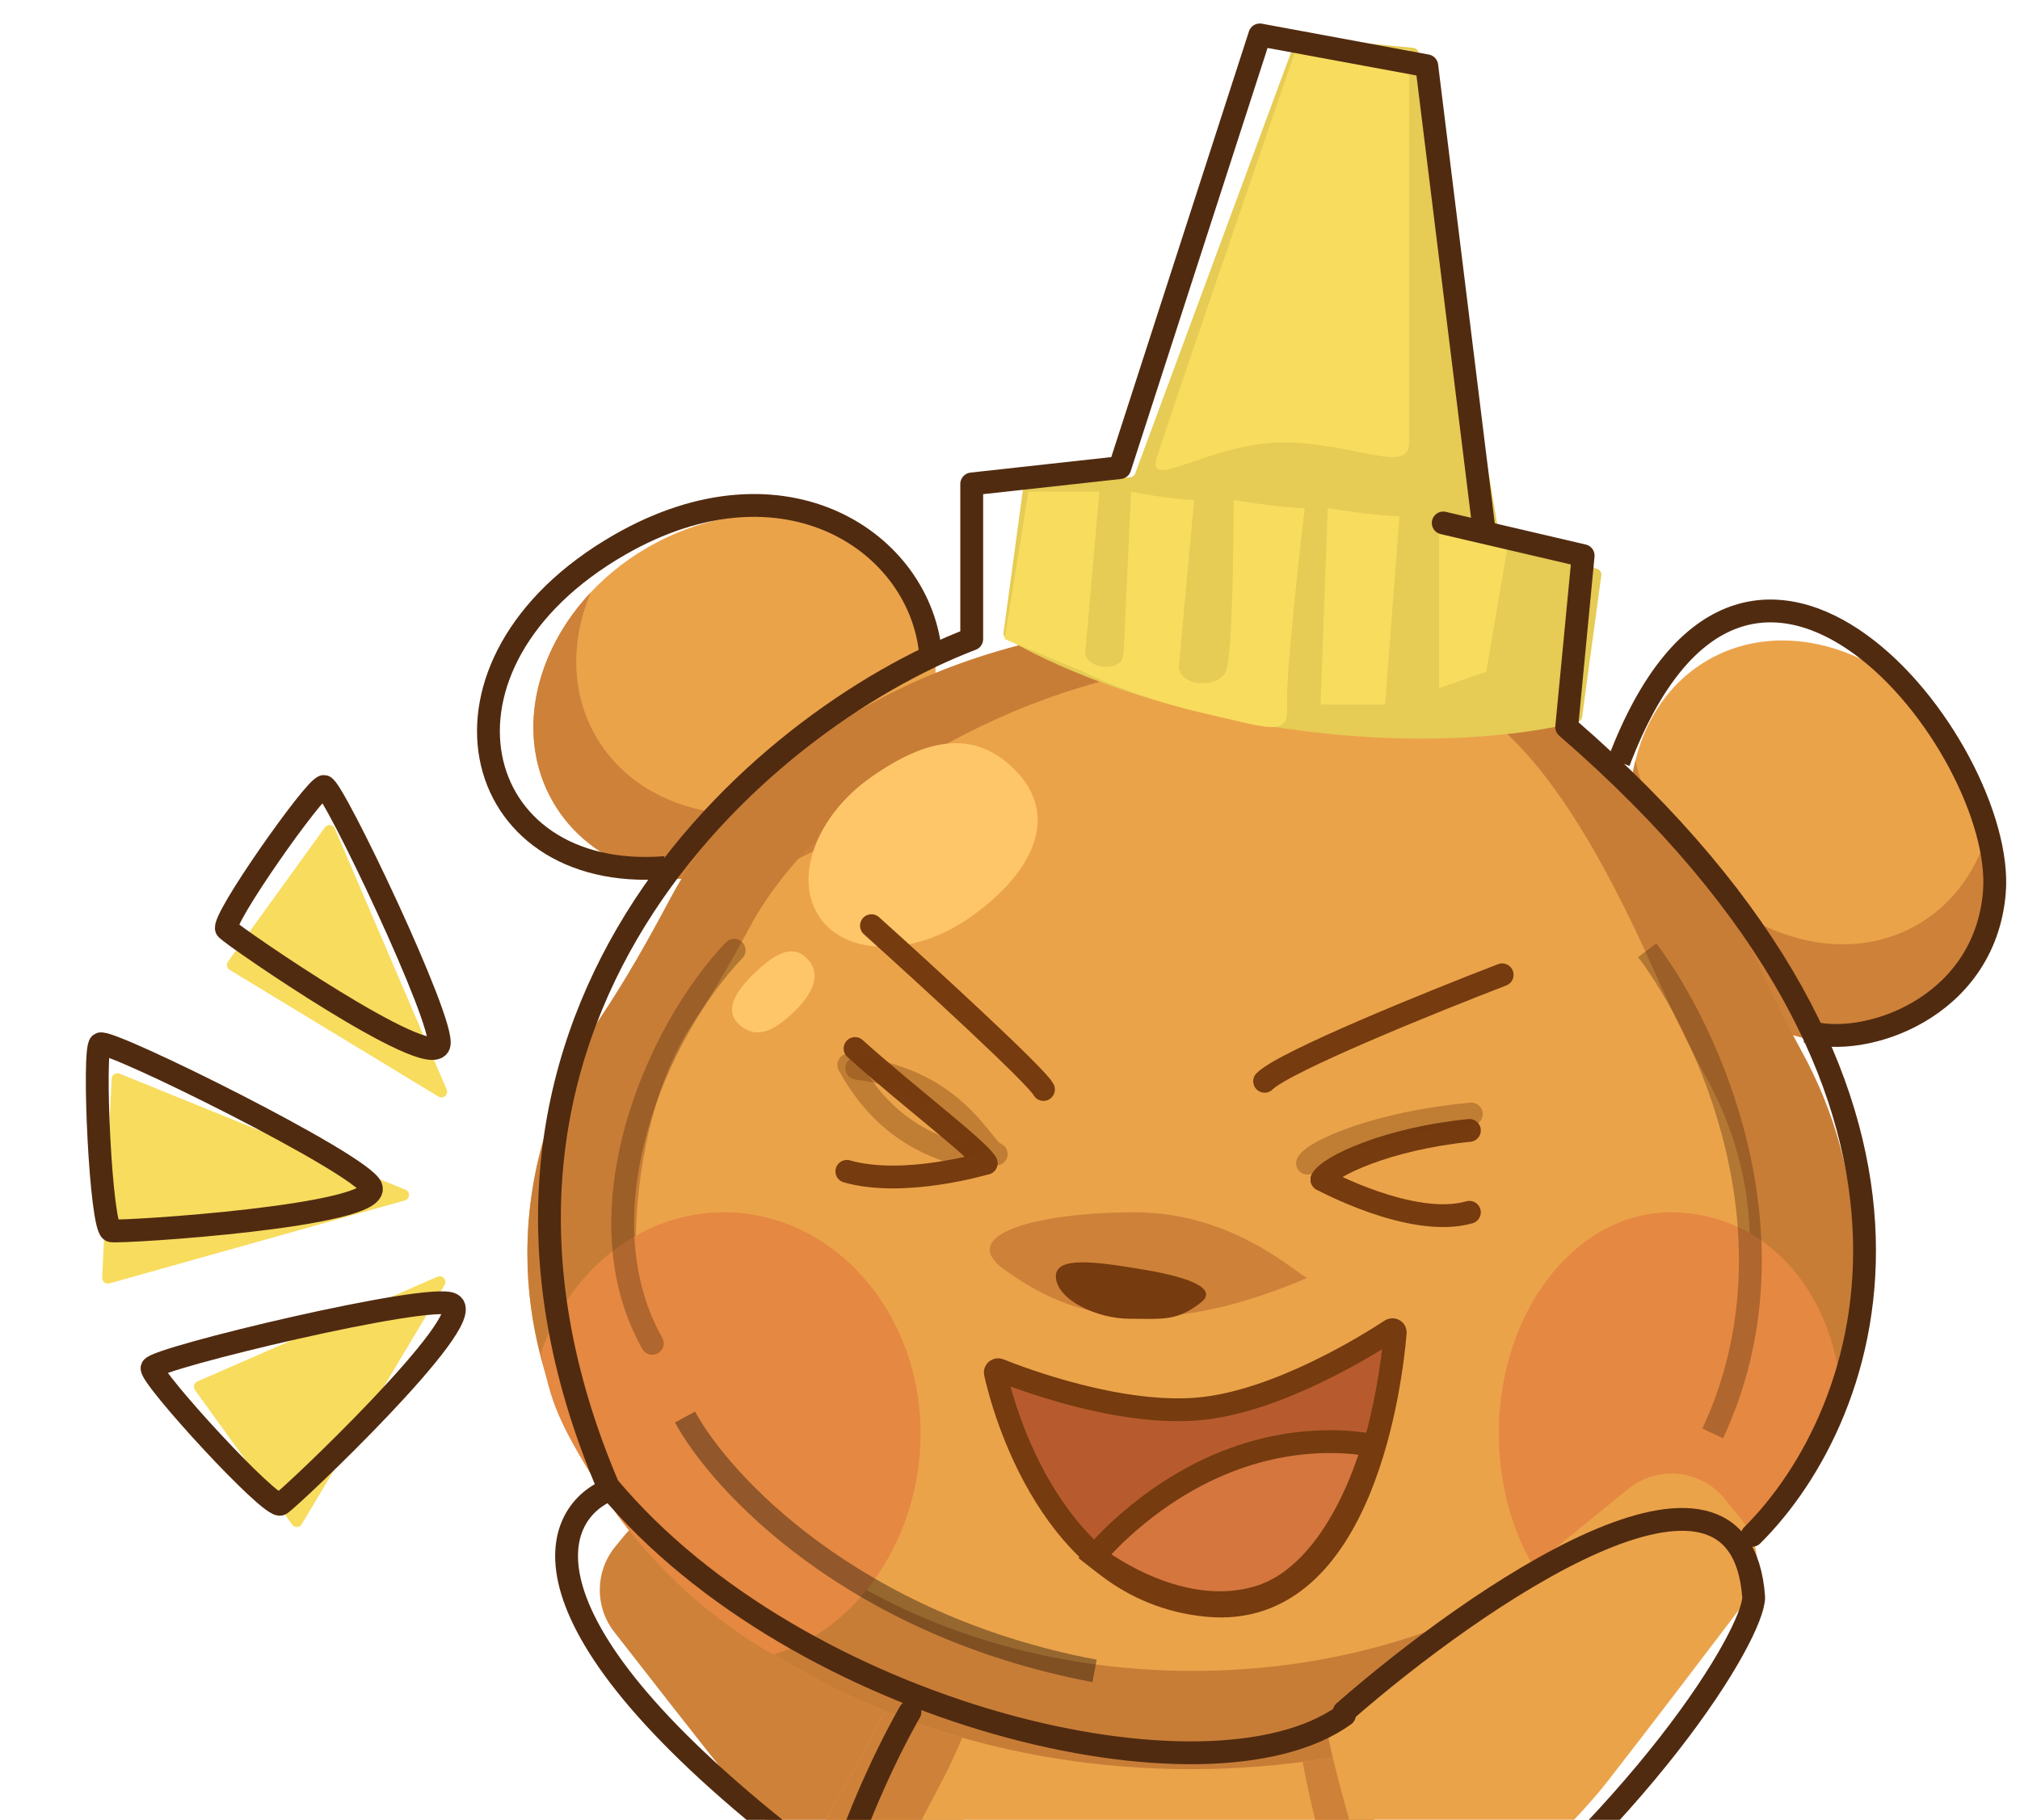<svg width="354" height="319" viewBox="0 0 354 319" fill="none" xmlns="http://www.w3.org/2000/svg">
<path d="M173.907 299.022L162.56 344.281C162.56 344.281 138.732 325.456 128.705 312.899C122.434 305.045 113.466 293.551 107.628 286.042C104.19 281.62 104.283 275.409 107.841 271.083L109.452 269.125C113.362 264.371 120.236 263.346 125.362 266.754L173.907 299.022Z" fill="#CE8139"/>
<path d="M17.91 223.956L19.565 189.066C19.598 188.378 20.301 187.928 20.94 188.187L71.055 208.533C71.938 208.892 71.866 210.165 70.949 210.423L19.179 224.966C18.522 225.15 17.878 224.637 17.91 223.956Z" fill="#F8DC5E"/>
<path d="M39.949 168.561L56.942 145.032C57.397 144.402 58.365 144.51 58.672 145.224L78.279 190.974C78.662 191.868 77.672 192.727 76.841 192.223L40.24 170.001C39.742 169.698 39.607 169.034 39.949 168.561Z" fill="#F8DC5E"/>
<path d="M34.163 243.654L51.208 267.254C51.629 267.837 52.509 267.798 52.877 267.181L77.912 225.226C78.41 224.391 77.545 223.408 76.654 223.797L34.574 242.152C33.989 242.407 33.79 243.137 34.163 243.654Z" fill="#F8DC5E"/>
<path fill-rule="evenodd" clip-rule="evenodd" d="M242.746 325.253C241.29 320.887 240.074 316.346 238.922 311.813C234.103 292.842 218.059 278.28 198.017 276.787C179 275.371 161.799 286.126 153.618 302.649C151.622 306.68 149.549 310.687 147.265 314.455C142.916 321.63 140.142 329.944 139.473 338.93C138.891 346.743 139.959 354.29 142.376 361.216L123.332 417.157C121.291 423.154 124.262 429.705 130.119 432.119L138.842 435.714C143.958 437.823 149.853 436.16 153.113 431.688L179.461 395.536C182.35 396.266 185.339 396.756 188.409 396.985C193.581 397.37 198.636 396.985 203.466 395.925L220.679 433.794C222.927 438.74 228.217 441.558 233.576 440.665L239.617 439.658C245.698 438.645 250.022 433.188 249.618 427.037L244.719 352.326C245.035 350.522 245.265 348.685 245.404 346.818C245.966 339.275 244.99 331.98 242.746 325.253Z" fill="#EBA34A"/>
<path fill-rule="evenodd" clip-rule="evenodd" d="M238.925 311.813C240.077 316.346 241.293 320.887 242.749 325.253C244.993 331.98 245.969 339.275 245.407 346.818C243.181 376.703 217.664 399.163 188.412 396.985C159.159 394.807 137.25 368.814 139.475 338.93C140.145 329.944 142.919 321.63 147.268 314.455C149.552 310.687 151.625 306.68 153.621 302.649C161.802 286.126 179.002 275.371 198.02 276.787C198.562 276.828 199.102 276.878 199.638 276.937C187.33 276.637 176.154 285.969 170.598 299.835C169.199 303.326 167.748 306.798 166.16 310.067C165.518 311.388 164.584 313.161 163.506 315.207C159.505 322.802 153.516 334.172 153.063 340.26C151.148 365.967 157.37 379.018 192.682 380.398C227.994 381.778 229.806 362.208 231.721 336.501C232.204 330.012 231.649 323.758 230.234 318.01C229.315 314.28 228.561 310.395 227.85 306.517C225.431 293.331 217.99 282.748 208.067 278.703C223.298 283.473 234.943 296.138 238.925 311.813Z" fill="#CE8139"/>
<path fill-rule="evenodd" clip-rule="evenodd" d="M96.908 140.565C88.531 126.055 95.979 106.072 113.543 95.931C131.108 85.79 152.138 89.332 160.515 103.842C163.029 108.197 164.118 113.044 163.936 117.971C177.767 112.334 193.477 109.15 210.135 109.15C240.425 109.15 267.585 119.681 286.008 136.337C287.327 127.587 291.879 119.991 299.301 115.706C313.811 107.328 333.795 114.776 343.935 132.341C354.076 149.905 350.535 170.935 336.025 179.312C329.403 183.135 321.641 183.663 314.195 181.436C314.677 182.351 315.166 183.261 315.663 184.166C321.655 195.069 324.972 207.074 324.972 219.681C324.972 269.627 272.915 310.116 208.699 310.116C144.483 310.116 92.426 269.627 92.426 219.681C92.426 204.664 97.132 190.502 105.46 178.038C109.833 171.493 113.707 164.576 117.409 157.629C118.046 156.435 118.718 155.255 119.427 154.091C109.889 153.174 101.499 148.517 96.908 140.565Z" fill="#EBA34A"/>
<path d="M103.524 103.846C99.994 112.285 100.018 121.442 104.429 129.081C112.806 143.591 133.836 147.133 151.4 136.992C155.246 134.772 158.606 132.08 161.422 129.077C158.247 136.666 152.199 143.674 143.882 148.476C126.318 158.616 105.288 155.075 96.911 140.565C90.368 129.232 93.478 114.559 103.524 103.846Z" fill="#CE8139"/>
<path d="M336.021 162.086C321.511 170.463 301.528 163.016 291.387 145.451C289.115 141.517 287.53 137.408 286.601 133.307C284.379 142.367 285.825 153.043 291.387 162.677C301.528 180.241 321.511 187.689 336.021 179.312C347.281 172.811 351.935 158.691 348.717 144.484C346.888 151.942 342.572 158.304 336.021 162.086Z" fill="#CE8139"/>
<path fill-rule="evenodd" clip-rule="evenodd" d="M305.127 162.302C308.378 169.693 311.771 177.09 315.66 184.166C321.652 195.069 324.969 207.074 324.969 219.681C324.969 269.626 272.911 310.115 208.696 310.115C144.48 310.115 92.423 269.626 92.423 219.681C92.423 204.664 97.129 190.502 105.456 178.038C109.829 171.493 113.703 164.576 117.405 157.629C132.581 129.154 168.383 109.15 210.131 109.15C254.128 109.15 291.521 131.367 305.127 162.302ZM289.991 170.416C292.72 176.54 295.569 182.669 298.833 188.532C303.864 197.565 306.648 207.512 306.648 217.958C306.648 259.342 262.946 292.89 209.036 292.89C155.127 292.89 111.424 259.342 111.424 217.958C111.424 205.515 114.498 189.54 121.489 179.212C125.161 173.789 128.413 168.058 131.521 162.302C144.261 138.709 178.891 119.198 210.131 116.327C247.067 116.327 263.968 112.02 289.991 170.416Z" fill="#C87D37"/>
<path d="M284.095 288.374C271.697 283.566 262.668 268.769 262.668 251.261C262.668 229.856 276.165 212.504 292.813 212.504C306.998 212.504 318.895 222.809 322.105 239.777C319.235 249.826 315.541 256.567 309.186 265.616C300.959 277.334 291.783 284.269 284.095 288.374Z" fill="#E58841"/>
<path d="M94.755 237.234C96.736 245.519 96.736 248.39 108.22 265.616C116.893 277.525 127.87 285.813 135.494 290.019C150.374 285.733 161.332 269.338 161.332 251.261C161.332 229.856 145.908 212.504 126.881 212.504C112.251 212.504 99.751 222.762 94.755 237.234Z" fill="#E58841"/>
<g filter="url(#filter0_i_1377_1968)">
<path d="M143.698 161.371C148.465 168.173 160.224 168.153 169.962 161.327C179.7 154.501 185.733 145.036 178.961 136.653C171.378 127.811 162.435 129.872 152.698 136.697C142.96 143.523 138.931 154.57 143.698 161.371Z" fill="#FFC669"/>
</g>
<g filter="url(#filter1_i_1377_1968)">
<path d="M129.66 180.206C132.624 182.732 135.689 181.157 139.004 178.001C142.319 174.845 144.007 171.506 141.664 168.776C139.004 165.676 135.635 167.825 132.32 170.981C129.005 174.137 126.695 177.68 129.66 180.206Z" fill="#FFC669"/>
</g>
<path d="M149.845 183.795C159.415 192.407 171.664 201.594 172.812 203.891" stroke="#763B0E" stroke-width="4" stroke-linecap="round"/>
<path d="M148.747 186.665C157.36 202.455 170.566 201.922 171.715 203.891" stroke="#763B0E" stroke-opacity="0.36" stroke-width="4" stroke-linecap="round"/>
<path d="M150.14 187.243C167.989 189.462 172.338 201.943 174.591 202.289" stroke="#763B0E" stroke-opacity="0.36" stroke-width="4" stroke-linecap="round"/>
<path d="M148.41 205.327C158.458 208.197 172.812 203.891 172.812 203.891" stroke="#763B0E" stroke-width="4" stroke-linecap="round"/>
<path d="M257.506 198.149C243.152 199.584 232.816 204.465 231.668 206.762" stroke="#763B0E" stroke-width="4" stroke-linecap="round"/>
<path d="M257.846 195.278C241.896 196.713 230.413 201.594 229.137 203.891" stroke="#763B0E" stroke-opacity="0.36" stroke-width="4" stroke-linecap="round"/>
<path d="M257.506 212.504C247.458 215.374 231.668 206.762 231.668 206.762" stroke="#763B0E" stroke-width="4" stroke-linecap="round"/>
<path d="M263.25 170.875C250.809 175.66 225.066 186.091 221.621 189.536" stroke="#763B0E" stroke-width="4" stroke-linecap="round"/>
<path d="M152.718 162.262C162.288 170.875 181.715 188.675 182.863 190.971" stroke="#763B0E" stroke-width="4" stroke-linecap="round"/>
<path d="M210.131 246.955C223.929 245.7 239.919 235.677 243.734 233.168C244.082 232.939 244.544 233.175 244.51 233.59C243.925 240.733 239.231 284.041 211.566 281.406C184.164 278.796 175.74 246.534 174.434 240.684C174.347 240.294 174.734 239.982 175.104 240.131C179.105 241.737 196.276 248.214 210.131 246.955Z" fill="#B75B2E" stroke="#763B0E" stroke-width="4"/>
<path d="M214.779 256.285C229.133 250.543 240.617 253.414 240.617 253.414C240.617 253.414 234.875 275.664 220.521 279.97C206.166 284.277 191.811 272.793 191.811 272.793C191.811 272.793 200.424 262.027 214.779 256.285Z" fill="#D5763F" stroke="#763B0E" stroke-width="4"/>
<g filter="url(#filter2_i_1377_1968)">
<path d="M232.722 308.84C231.325 308.817 244.588 353.179 244.588 353.179C244.588 353.179 270.794 332.264 281.746 318.216C288.865 309.084 299.161 295.549 305.495 287.194C308.832 282.793 308.717 276.689 305.231 272.404L302.241 268.728C298.052 263.579 290.485 262.802 285.337 266.992C268.304 280.857 233.773 308.856 232.722 308.84Z" fill="#EBA34A"/>
</g>
<path d="M248.579 9.225C248.504 8.773 248.133 8.427 247.678 8.384L228.02 6.527C227.573 6.485 227.155 6.747 227 7.168L198.933 83.022C198.8 83.381 198.472 83.631 198.09 83.663L180.133 85.183C179.671 85.222 179.3 85.576 179.237 86.037L175.863 110.908C175.811 111.293 175.978 111.67 176.311 111.872C179.474 113.792 196.587 123.514 225.285 127.705C253.984 131.895 273.019 127.451 276.569 126.511C276.944 126.412 277.205 126.098 277.257 125.713L280.631 100.842C280.694 100.381 280.431 99.935 279.997 99.765L263.091 93.141C262.759 93.012 262.52 92.716 262.461 92.365L248.579 9.225Z" fill="#E6CB54"/>
<path d="M246.965 77.569V8.721L227.593 7.231C227.593 7.231 204.399 74.59 202.687 80.386C200.974 86.182 212.372 77.569 224.826 77.569C237.279 77.569 246.965 83.311 246.965 77.569Z" fill="#F8DC5E"/>
<path d="M209.277 87.618L206.51 117.762L196.824 116.327L198.208 86.182C198.208 86.182 205.386 87.618 209.277 87.618Z" fill="#F8DC5E"/>
<path d="M192.668 86.182L189.901 117.762L176.064 112.021L180.215 86.182H192.668Z" fill="#F8DC5E"/>
<path d="M228.645 89.053C228.645 89.053 225.262 117.763 225.57 123.504C225.877 129.246 223.11 127.811 210.656 124.94C198.203 122.069 189.901 117.763 189.901 117.763V113.456C189.901 117.763 196.819 117.763 196.819 114.892C196.819 112.021 206.505 112.021 206.505 116.327C206.505 120.634 213.424 120.634 214.808 117.763C216.191 114.892 216.191 87.618 216.191 87.618C216.191 87.618 224.32 89.053 228.645 89.053Z" fill="#F8DC5E"/>
<path d="M245.254 90.489L242.738 123.504H231.417L232.675 89.053C232.675 89.053 241.323 90.489 245.254 90.489Z" fill="#F8DC5E"/>
<path d="M264.621 93.359L260.47 117.762L252.168 120.633V91.924C252.168 91.924 260.297 93.359 264.621 93.359Z" fill="#F8DC5E"/>
<path d="M198.992 212.504C216.625 212.504 227.961 223.987 229.137 223.987C198.992 236.907 184.526 228.615 176.024 222.552C167.523 216.488 181.359 212.504 198.992 212.504Z" fill="#CE8139"/>
<path d="M185.049 223.987C185.368 227.869 192.237 231.165 197.979 231.165C203.721 231.165 206.261 231.644 210.48 228.294C213.351 226.014 209.044 223.987 200.431 222.551C191.818 221.116 184.731 220.105 185.049 223.987Z" fill="#763B0E"/>
<path d="M316.689 180.805C326.43 183.896 347.773 176.955 349.506 156.459C351.673 130.84 306.435 73.531 283.691 133.553" stroke="#512B10" stroke-width="4"/>
<path d="M163.113 114.892C161.509 95.17 137.57 78.814 108.568 95.505C72.315 116.37 81.984 154.853 116.589 152.071" stroke="#512B10" stroke-width="4"/>
<path d="M307.061 269.13C328.216 248.14 348.89 191.85 274.559 127.45L277.444 97.397L260.135 93.356M252.923 91.672L260.135 93.356M260.135 93.356L250.038 11.53L220.775 6.119L196.254 81.967L170.292 84.83V112.021C132.79 126.332 71.954 179.256 106.571 260.543C140.034 300.614 211.865 317.788 235.615 300.614" stroke="#512B10" stroke-width="4" stroke-linecap="round" stroke-linejoin="round"/>
<path d="M106.36 261.31C95.834 266.095 89.135 286.287 146.553 328.777M159.473 300.068C151.817 313.465 137.941 345.142 143.682 364.664" stroke="#512B10" stroke-width="4" stroke-linecap="round"/>
<path d="M235.555 300.067C258.522 279.971 305.031 247.816 307.328 279.971C307.328 286.191 288.573 318.441 244.934 351.744M243.499 346.002C245.413 375.19 251.058 424.379 249.909 427.824C248.474 432.131 246.37 445.05 227.709 437.872C212.78 432.131 209.047 404.857 203.974 393.373" stroke="#512B10" stroke-width="4" stroke-linecap="round"/>
<path d="M288.665 166.569C299.192 180.445 316.226 216.81 300.149 251.262" stroke="#512B10" stroke-opacity="0.36" stroke-width="4"/>
<path d="M128.661 166.569C115.071 180.754 101.388 212.504 114.307 235.472" stroke="#512B10" stroke-opacity="0.36" stroke-width="4" stroke-linecap="round"/>
<path d="M120.051 248.391C126.271 259.874 149.334 284.851 191.824 292.89" stroke="black" stroke-opacity="0.36" stroke-width="4"/>
<path d="M76.929 183.176C78.169 179.426 58.328 137.859 56.778 137.859C55.228 137.859 38.488 161.612 39.728 162.862C41.278 164.424 75.379 187.864 76.929 183.176Z" stroke="#512B10" stroke-width="4"/>
<path d="M65.039 208.116C63.61 204.087 18.897 181.955 17.565 182.994C16.232 184.034 17.647 215.516 19.545 215.75C21.917 216.043 66.826 213.153 65.039 208.116Z" stroke="#512B10" stroke-width="4"/>
<path d="M79.186 228.626C75.505 226.45 27.002 238.131 26.646 239.784C26.29 241.436 47.559 264.689 49.166 263.652C51.174 262.356 83.786 231.346 79.186 228.626Z" stroke="#512B10" stroke-width="4"/>
<defs>
<filter id="filter0_i_1377_1968" x="141.695" y="130.773" width="40.148" height="35.686" filterUnits="userSpaceOnUse" color-interpolation-filters="sRGB">
<feFlood flood-opacity="0" result="BackgroundImageFix"/>
<feBlend mode="normal" in="SourceGraphic" in2="BackgroundImageFix" result="shape"/>
<feColorMatrix in="SourceAlpha" type="matrix" values="0 0 0 0 0 0 0 0 0 0 0 0 0 0 0 0 0 0 127 0" result="hardAlpha"/>
<feOffset dy="-0.5"/>
<feComposite in2="hardAlpha" operator="arithmetic" k2="-1" k3="1"/>
<feColorMatrix type="matrix" values="0 0 0 0 0.318 0 0 0 0 0.169 0 0 0 0 0.063 0 0 0 0.46 0"/>
<feBlend mode="normal" in2="shape" result="effect1_innerShadow_1377_1968"/>
</filter>
<filter id="filter1_i_1377_1968" x="128.293" y="167.267" width="14.461" height="14.192" filterUnits="userSpaceOnUse" color-interpolation-filters="sRGB">
<feFlood flood-opacity="0" result="BackgroundImageFix"/>
<feBlend mode="normal" in="SourceGraphic" in2="BackgroundImageFix" result="shape"/>
<feColorMatrix in="SourceAlpha" type="matrix" values="0 0 0 0 0 0 0 0 0 0 0 0 0 0 0 0 0 0 127 0" result="hardAlpha"/>
<feOffset dy="-0.5"/>
<feComposite in2="hardAlpha" operator="arithmetic" k2="-1" k3="1"/>
<feColorMatrix type="matrix" values="0 0 0 0 0.318 0 0 0 0 0.169 0 0 0 0 0.063 0 0 0 0.46 0"/>
<feBlend mode="normal" in2="shape" result="effect1_innerShadow_1377_1968"/>
</filter>
<filter id="filter2_i_1377_1968" x="232.617" y="264.295" width="75.305" height="88.884" filterUnits="userSpaceOnUse" color-interpolation-filters="sRGB">
<feFlood flood-opacity="0" result="BackgroundImageFix"/>
<feBlend mode="normal" in="SourceGraphic" in2="BackgroundImageFix" result="shape"/>
<feColorMatrix in="SourceAlpha" type="matrix" values="0 0 0 0 0 0 0 0 0 0 0 0 0 0 0 0 0 0 127 0" result="hardAlpha"/>
<feOffset dy="-6"/>
<feComposite in2="hardAlpha" operator="arithmetic" k2="-1" k3="1"/>
<feColorMatrix type="matrix" values="0 0 0 0 0.808 0 0 0 0 0.506 0 0 0 0 0.224 0 0 0 1 0"/>
<feBlend mode="normal" in2="shape" result="effect1_innerShadow_1377_1968"/>
</filter>
</defs>
</svg>
